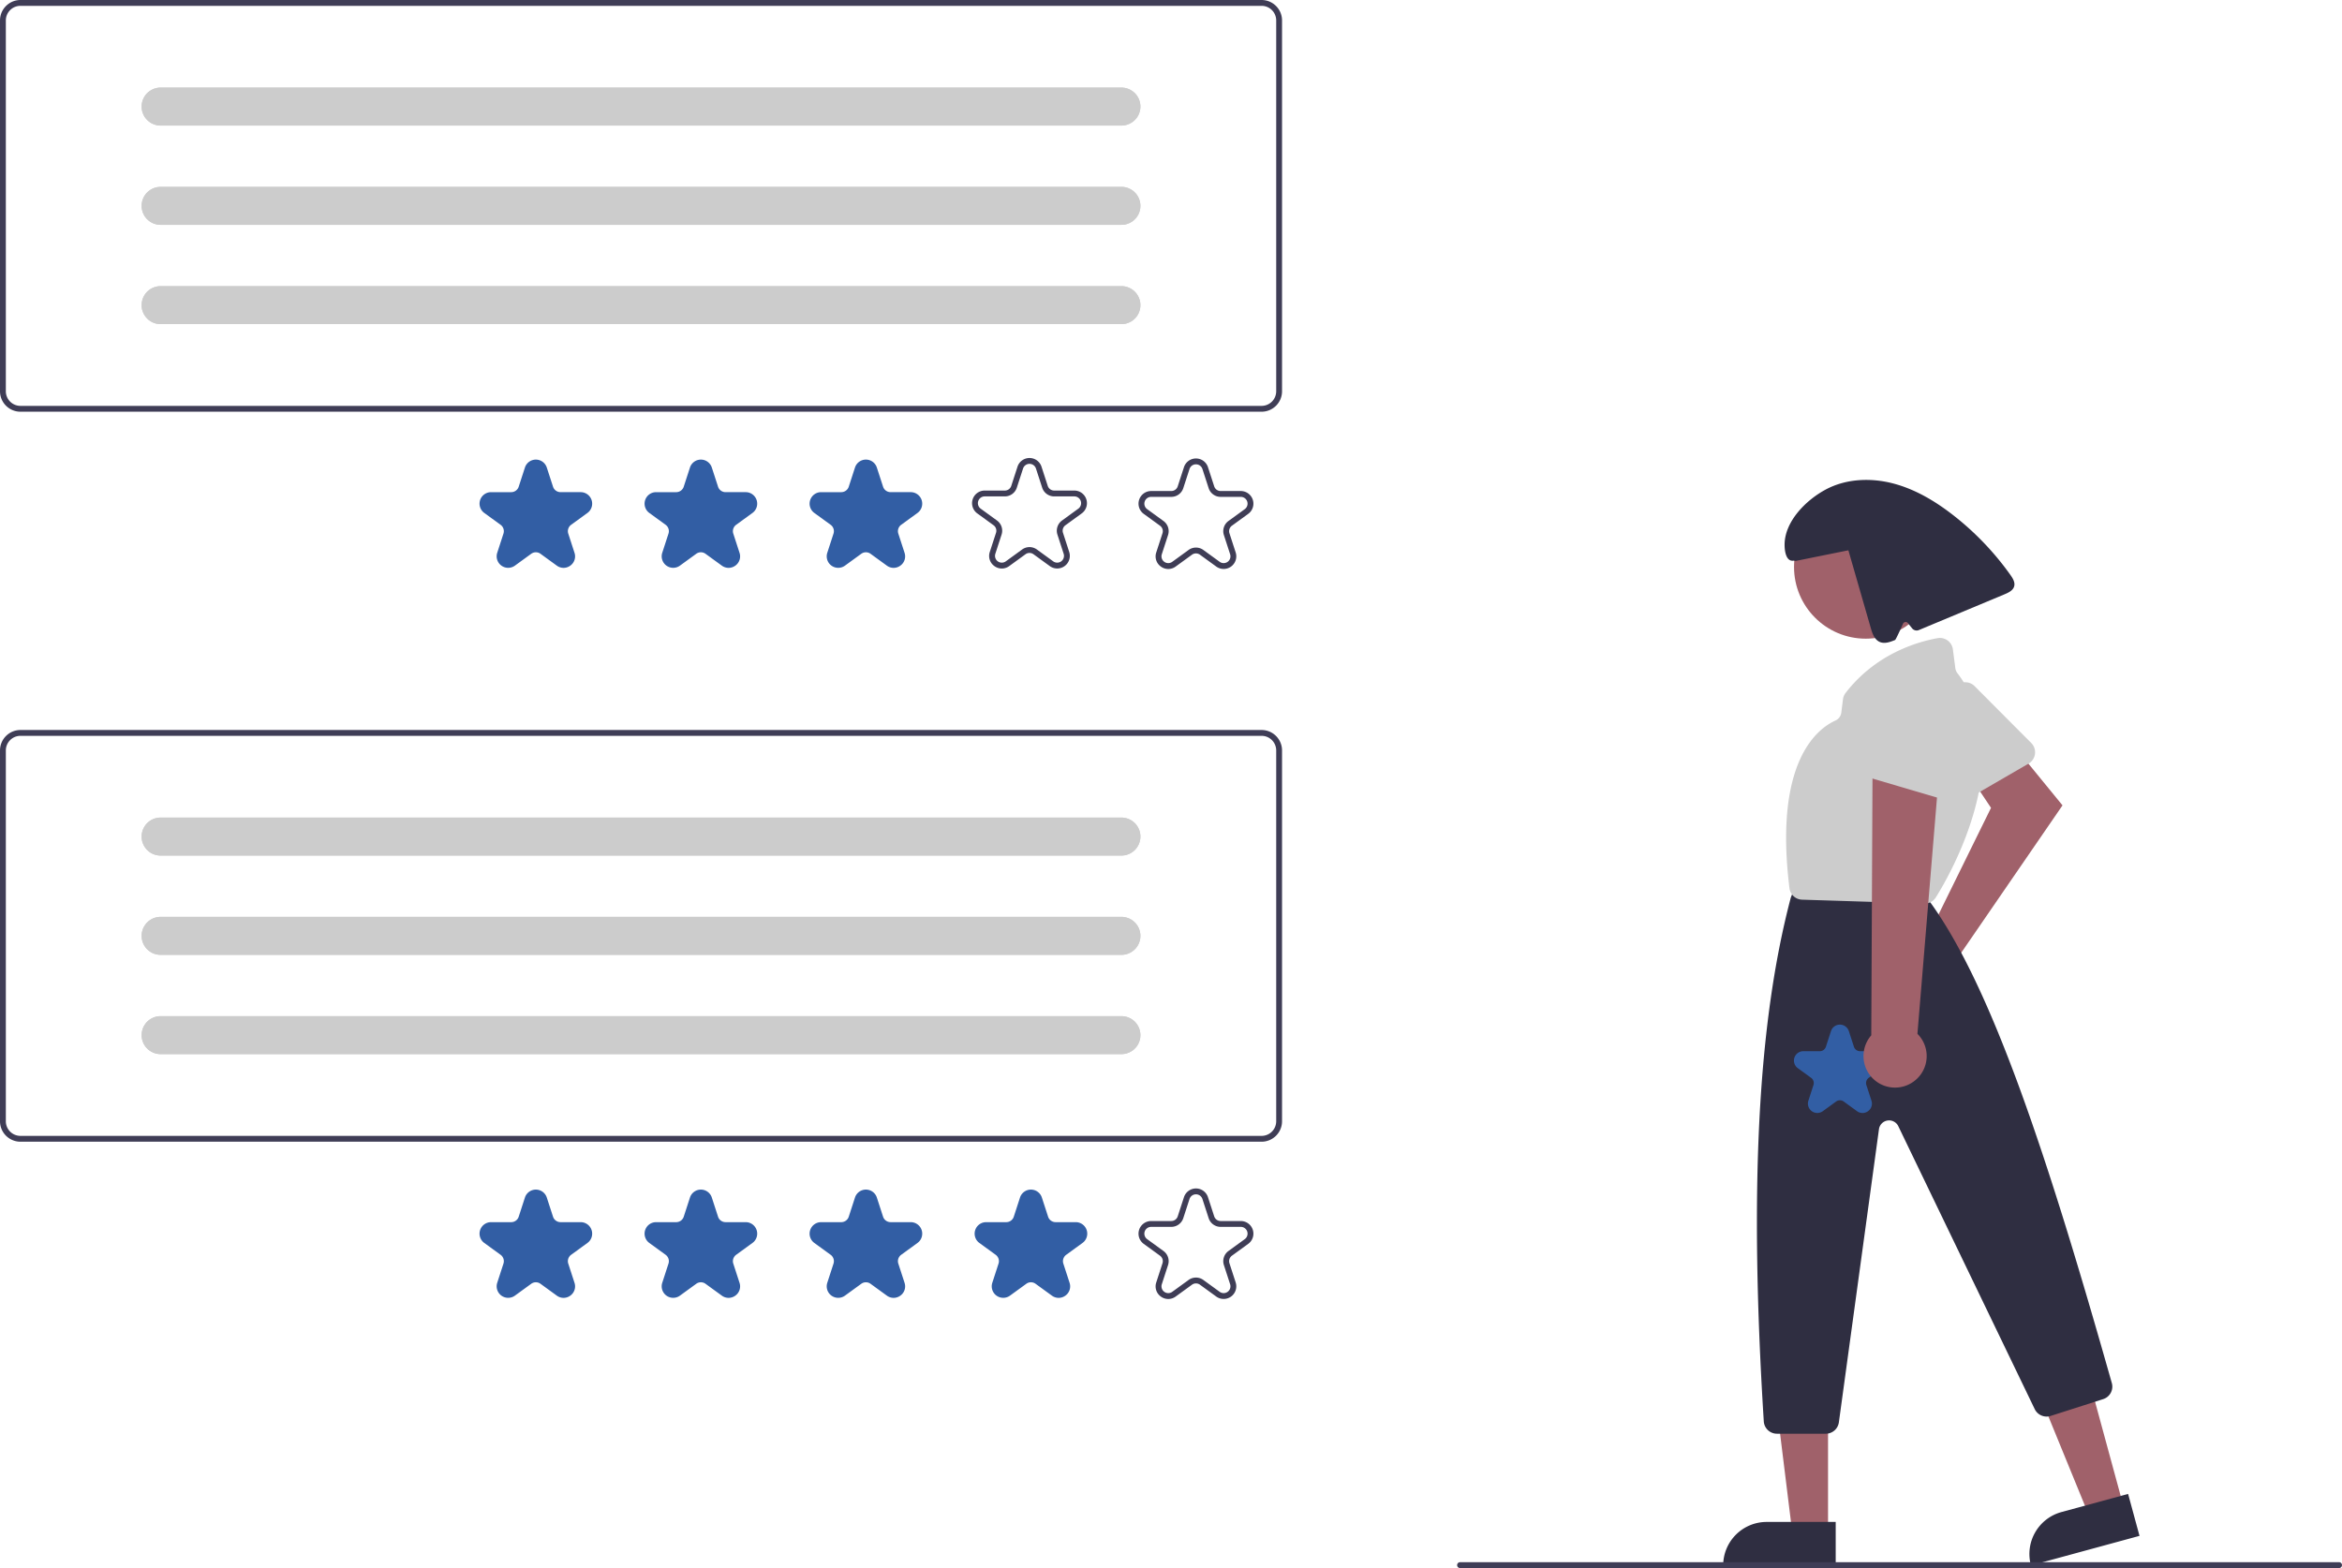 <svg xmlns="http://www.w3.org/2000/svg" width="801.953" height="537"><path fill="#a0616a" d="M658.25 321.503a10.5 10.5 0 0 1 1.62-.346l21.899-44.497-6.686-10.023 13.808-12.067 17.357 21.24-35.35 51.449a10.496 10.496 0 1 1-12.649-5.756"/><path fill="#ccc" d="M695.632 260.718a4.5 4.5 0 0 1-1.016.801l-22.406 12.989a4.5 4.5 0 0 1-6.324-1.968l-10.897-23.023a4.476 4.476 0 0 1 1.537-5.645l13.89-9.448a4.5 4.5 0 0 1 5.717.544l19.413 19.481a4.504 4.504 0 0 1 .086 6.27"/><path fill="#a0616a" d="m727.092 515.689-11.83 3.219-18.045-44.097 17.46-4.751z"/><path fill="#2f2e41" d="m705.892 517.827 22.815-6.207 3.908 14.364-37.179 10.116a14.887 14.887 0 0 1 10.456-18.273"/><path fill="#a0616a" d="m625.961 524.716-12.259-.001-5.833-47.288 18.094.001z"/><path fill="#2f2e41" d="M604.944 521.212h23.644V536.1h-38.53a14.887 14.887 0 0 1 14.886-14.887"/><circle cx="638.878" cy="194.165" r="24.561" fill="#a0616a"/><path fill="#2f2e41" d="M625.21 491h-16.753a4.513 4.513 0 0 1-4.496-4.223c-4.992-79.361-2.072-136.289 9.19-179.153a5 5 0 0 1 .182-.552l.898-2.243a4.48 4.48 0 0 1 4.178-2.829h34.452a4.5 4.5 0 0 1 3.417 1.571l4.68 5.46q.135.159.258.33c21.101 29.425 40.011 86.953 61.913 164.278a4.485 4.485 0 0 1-2.959 5.516l-18.005 5.762a4.524 4.524 0 0 1-5.425-2.332l-46.722-96.907a3.5 3.5 0 0 0-6.62 1.046l-13.729 100.385a4.52 4.52 0 0 1-4.458 3.891"/><path fill="#ccc" d="m659.068 309.43-.14-.001-41.85-1.322a4.485 4.485 0 0 1-4.328-3.954c-5.305-42.941 9.244-54.445 15.746-57.397a3.46 3.46 0 0 0 2.012-2.743l.562-4.501a4.5 4.5 0 0 1 .89-2.186c10.193-13.205 24.112-17.433 31.502-18.778a4.493 4.493 0 0 1 5.252 3.85l.842 6.462a3.56 3.56 0 0 0 .714 1.692c21.259 27.792-2.425 68.827-7.389 76.77a4.51 4.51 0 0 1-3.813 2.109"/><path fill="#2f2e41" d="M688.431 196.93a97.8 97.8 0 0 0-19.505-20.42c-6.198-4.841-13.098-8.978-20.71-10.956-7.612-1.979-16.018-1.642-22.963 2.049s-14.125 11.024-14.17 18.89c-.013 2.526.63 5.944 3.118 5.507l.72.096 18.006-3.637 7.67 26.615c.539 1.87 1.262 3.961 3.036 4.758 1.672.751 3.605.044 5.296-.662.279-.117 2.669-5.482 2.669-5.482a1 1 0 0 1 1.722-.288l1.42 1.774a2 2 0 0 0 2.332.596l29.366-12.258c1.353-.565 2.865-1.302 3.257-2.715.376-1.353-.451-2.721-1.264-3.867"/><path fill="#3f3d56" d="M800.953 537h-301a1 1 0 0 1 0-2h301a1 1 0 0 1 0 2"/><path fill="#325ea4" d="M637.77 381.164a3.2 3.2 0 0 1-1.89-.625l-4.551-3.308a2.21 2.21 0 0 0-2.602 0l-4.552 3.308a3.213 3.213 0 0 1-4.945-3.593l1.738-5.35a2.21 2.21 0 0 0-.804-2.475l-4.552-3.308a3.213 3.213 0 0 1 1.89-5.813h5.626a2.21 2.21 0 0 0 2.105-1.53l1.738-5.35a3.213 3.213 0 0 1 6.113 0l1.739 5.35a2.21 2.21 0 0 0 2.105 1.53h5.626a3.213 3.213 0 0 1 1.889 5.813l-4.552 3.307a2.21 2.21 0 0 0-.804 2.475l1.739 5.351a3.165 3.165 0 0 1-1.168 3.593 3.2 3.2 0 0 1-1.888.625"/><path fill="#a0616a" d="M655.165 370.466a10.743 10.743 0 0 0 1.407-16.412l7.773-93.872-23.144 3.184-.44 91.205a10.8 10.8 0 0 0 14.404 15.895"/><path fill="#ccc" d="M665.857 273.7a4.5 4.5 0 0 1-1.28-.186l-24.846-7.308a4.5 4.5 0 0 1-2.927-5.941l9.195-23.754a4.476 4.476 0 0 1 5.152-2.772l16.415 3.569a4.5 4.5 0 0 1 3.542 4.521l-.763 27.492a4.504 4.504 0 0 1-4.488 4.378"/><path fill="#3f3d56" d="M432 391H7a7.01 7.01 0 0 1-7-7V257a7.01 7.01 0 0 1 7-7h425a7.01 7.01 0 0 1 7 7v127a7.01 7.01 0 0 1-7 7M7 252a5.006 5.006 0 0 0-5 5v127a5.006 5.006 0 0 0 5 5h425a5.006 5.006 0 0 0 5-5V257a5.006 5.006 0 0 0-5-5Z"/><path fill="#325ea4" d="M192.975 444.475a3.93 3.93 0 0 1-2.314-.766l-5.576-4.051a2.7 2.7 0 0 0-3.188 0l-5.576 4.051a3.937 3.937 0 0 1-6.058-4.4l2.13-6.556a2.705 2.705 0 0 0-.985-3.032l-5.576-4.052a3.936 3.936 0 0 1 2.313-7.12h6.893a2.705 2.705 0 0 0 2.58-1.874l2.129-6.556a3.937 3.937 0 0 1 7.488 0l2.13 6.556a2.705 2.705 0 0 0 2.579 1.873h6.893a3.937 3.937 0 0 1 2.313 7.121l-5.576 4.052a2.705 2.705 0 0 0-.985 3.032l2.13 6.555a3.88 3.88 0 0 1-1.43 4.401 3.92 3.92 0 0 1-2.314.766M249.484 444.475a3.93 3.93 0 0 1-2.314-.766l-5.577-4.051a2.7 2.7 0 0 0-3.187 0l-5.577 4.051a3.937 3.937 0 0 1-6.058-4.4l2.13-6.556a2.705 2.705 0 0 0-.984-3.032l-5.577-4.052a3.937 3.937 0 0 1 2.314-7.12h6.893a2.705 2.705 0 0 0 2.579-1.874l2.13-6.556a3.936 3.936 0 0 1 7.487 0l2.13 6.556a2.705 2.705 0 0 0 2.58 1.873h6.892a3.937 3.937 0 0 1 2.314 7.121l-5.576 4.052a2.705 2.705 0 0 0-.986 3.032l2.13 6.555a3.88 3.88 0 0 1-1.43 4.401 3.92 3.92 0 0 1-2.313.766M305.992 444.475a3.92 3.92 0 0 1-2.314-.766l-5.576-4.051a2.71 2.71 0 0 0-3.188 0l-5.576 4.051a3.936 3.936 0 0 1-6.058-4.4l2.13-6.556a2.705 2.705 0 0 0-.985-3.032l-5.576-4.052a3.937 3.937 0 0 1 2.314-7.12h6.892a2.705 2.705 0 0 0 2.579-1.874l2.13-6.556a3.936 3.936 0 0 1 7.488 0l2.13 6.556a2.705 2.705 0 0 0 2.579 1.873h6.892a3.937 3.937 0 0 1 2.314 7.121l-5.576 4.052a2.705 2.705 0 0 0-.985 3.032l2.13 6.555a3.88 3.88 0 0 1-1.43 4.401 3.93 3.93 0 0 1-2.314.766M362.5 444.475a3.93 3.93 0 0 1-2.313-.766l-5.577-4.051a2.7 2.7 0 0 0-3.187 0l-5.577 4.051a3.937 3.937 0 0 1-6.058-4.4l2.13-6.556a2.7 2.7 0 0 0-.985-3.032l-5.576-4.052a3.937 3.937 0 0 1 2.314-7.12h6.893a2.705 2.705 0 0 0 2.579-1.874l2.13-6.556a3.936 3.936 0 0 1 7.487 0l2.13 6.556a2.705 2.705 0 0 0 2.579 1.873h6.893a3.937 3.937 0 0 1 2.314 7.121l-5.577 4.052a2.705 2.705 0 0 0-.985 3.032l2.13 6.555a3.88 3.88 0 0 1-1.43 4.401 3.92 3.92 0 0 1-2.313.766"/><path fill="#3f3d56" d="M400.04 444.864a4.3 4.3 0 0 1-2.54-.841 4.26 4.26 0 0 1-1.572-4.835l2.13-6.555a2.32 2.32 0 0 0-.844-2.598l-5.576-4.052a4.324 4.324 0 0 1 2.542-7.822h6.892a2.32 2.32 0 0 0 2.21-1.606l2.13-6.556a4.324 4.324 0 0 1 8.226 0l2.13 6.556a2.32 2.32 0 0 0 2.21 1.606h6.893a4.324 4.324 0 0 1 2.541 7.822l-5.576 4.052a2.32 2.32 0 0 0-.845 2.598l2.13 6.555a4.324 4.324 0 0 1-6.654 4.834l-5.576-4.05a2.32 2.32 0 0 0-2.732 0l-5.577 4.05a4.3 4.3 0 0 1-2.541.842m9.485-7.34a4.3 4.3 0 0 1 2.541.829l5.577 4.051a2.324 2.324 0 0 0 3.576-2.598l-2.13-6.555a4.31 4.31 0 0 1 1.571-4.834l5.576-4.052a2.324 2.324 0 0 0-1.366-4.204h-6.892a4.31 4.31 0 0 1-4.113-2.988l-2.13-6.555a2.324 2.324 0 0 0-4.42 0l-2.13 6.555a4.31 4.31 0 0 1-4.113 2.988h-6.893a2.324 2.324 0 0 0-1.366 4.204l5.577 4.052a4.31 4.31 0 0 1 1.57 4.834l-2.13 6.555a2.324 2.324 0 0 0 3.577 2.598l5.576-4.051a4.3 4.3 0 0 1 2.542-.828"/><path fill="#ccc" d="M55 280a6.5 6.5 0 0 0 0 13h329a6.5 6.5 0 1 0 0-13ZM55 314a6.5 6.5 0 0 0 0 13h329a6.5 6.5 0 1 0 0-13ZM55 348a6.5 6.5 0 0 0 0 13h329a6.5 6.5 0 1 0 0-13Z"/><path fill="#ccc" d="M55 280a6.5 6.5 0 0 0 0 13h329a6.5 6.5 0 1 0 0-13ZM55 314a6.5 6.5 0 0 0 0 13h329a6.5 6.5 0 1 0 0-13ZM55 348a6.5 6.5 0 0 0 0 13h329a6.5 6.5 0 1 0 0-13Z"/><path fill="#3f3d56" d="M432 141H7a7.01 7.01 0 0 1-7-7V7a7.01 7.01 0 0 1 7-7h425a7.01 7.01 0 0 1 7 7v127a7.01 7.01 0 0 1-7 7M7 2a5.006 5.006 0 0 0-5 5v127a5.006 5.006 0 0 0 5 5h425a5.006 5.006 0 0 0 5-5V7a5.006 5.006 0 0 0-5-5Z"/><path fill="#325ea4" d="M192.975 194.475a3.93 3.93 0 0 1-2.314-.766l-5.576-4.051a2.7 2.7 0 0 0-3.188 0l-5.576 4.051a3.937 3.937 0 0 1-6.058-4.4l2.13-6.556a2.705 2.705 0 0 0-.985-3.032l-5.576-4.052a3.936 3.936 0 0 1 2.313-7.12h6.893a2.705 2.705 0 0 0 2.58-1.874l2.129-6.556a3.937 3.937 0 0 1 7.488 0l2.13 6.556a2.705 2.705 0 0 0 2.579 1.873h6.893a3.937 3.937 0 0 1 2.313 7.121l-5.576 4.052a2.705 2.705 0 0 0-.985 3.032l2.13 6.555a3.88 3.88 0 0 1-1.43 4.401 3.92 3.92 0 0 1-2.314.766M249.484 194.475a3.93 3.93 0 0 1-2.314-.766l-5.577-4.051a2.7 2.7 0 0 0-3.187 0l-5.577 4.051a3.937 3.937 0 0 1-6.058-4.4l2.13-6.556a2.705 2.705 0 0 0-.984-3.032l-5.577-4.052a3.937 3.937 0 0 1 2.314-7.12h6.893a2.705 2.705 0 0 0 2.579-1.874l2.13-6.556a3.936 3.936 0 0 1 7.487 0l2.13 6.556a2.705 2.705 0 0 0 2.58 1.873h6.892a3.937 3.937 0 0 1 2.314 7.121l-5.576 4.052a2.705 2.705 0 0 0-.986 3.032l2.13 6.555a3.88 3.88 0 0 1-1.43 4.401 3.92 3.92 0 0 1-2.313.766M305.992 194.475a3.92 3.92 0 0 1-2.314-.766l-5.576-4.051a2.71 2.71 0 0 0-3.188 0l-5.576 4.051a3.936 3.936 0 0 1-6.058-4.4l2.13-6.556a2.705 2.705 0 0 0-.985-3.032l-5.576-4.052a3.937 3.937 0 0 1 2.314-7.12h6.892a2.705 2.705 0 0 0 2.579-1.874l2.13-6.556a3.936 3.936 0 0 1 7.488 0l2.13 6.556a2.705 2.705 0 0 0 2.579 1.873h6.892a3.937 3.937 0 0 1 2.314 7.121l-5.576 4.052a2.705 2.705 0 0 0-.985 3.032l2.13 6.555a3.88 3.88 0 0 1-1.43 4.401 3.93 3.93 0 0 1-2.314.766"/><path fill="#3f3d56" d="M400.04 194.864a4.3 4.3 0 0 1-2.54-.841 4.26 4.26 0 0 1-1.572-4.835l2.13-6.555a2.32 2.32 0 0 0-.844-2.598l-5.576-4.052a4.324 4.324 0 0 1 2.542-7.822h6.892a2.32 2.32 0 0 0 2.21-1.606l2.13-6.556a4.324 4.324 0 0 1 8.226 0l2.13 6.556a2.32 2.32 0 0 0 2.21 1.606h6.893a4.324 4.324 0 0 1 2.541 7.822l-5.576 4.052a2.32 2.32 0 0 0-.845 2.598l2.13 6.555a4.324 4.324 0 0 1-6.654 4.834l-5.576-4.05a2.32 2.32 0 0 0-2.732 0l-5.577 4.05a4.3 4.3 0 0 1-2.541.842m9.485-7.34a4.3 4.3 0 0 1 2.541.829l5.577 4.051a2.324 2.324 0 0 0 3.576-2.598l-2.13-6.555a4.31 4.31 0 0 1 1.571-4.835l5.576-4.051a2.324 2.324 0 0 0-1.366-4.204h-6.892a4.31 4.31 0 0 1-4.113-2.988l-2.13-6.555a2.324 2.324 0 0 0-4.42 0l-2.13 6.555a4.31 4.31 0 0 1-4.113 2.988h-6.893a2.324 2.324 0 0 0-1.366 4.204l5.577 4.051a4.31 4.31 0 0 1 1.57 4.835l-2.13 6.555a2.324 2.324 0 0 0 3.577 2.598l5.576-4.051a4.3 4.3 0 0 1 2.542-.828M343.04 194.703a4.3 4.3 0 0 1-2.54-.84 4.26 4.26 0 0 1-1.572-4.836l2.13-6.555a2.32 2.32 0 0 0-.844-2.598l-5.576-4.052A4.324 4.324 0 0 1 337.18 168h6.892a2.32 2.32 0 0 0 2.21-1.606l2.13-6.555a4.324 4.324 0 0 1 8.226 0l2.13 6.555a2.32 2.32 0 0 0 2.21 1.606h6.893a4.324 4.324 0 0 1 2.541 7.822l-5.576 4.052a2.32 2.32 0 0 0-.845 2.598l2.13 6.555a4.324 4.324 0 0 1-6.654 4.835l-5.576-4.051a2.32 2.32 0 0 0-2.732 0l-5.577 4.05a4.3 4.3 0 0 1-2.541.842m9.485-7.339a4.3 4.3 0 0 1 2.541.828l5.577 4.052a2.324 2.324 0 0 0 3.576-2.598l-2.13-6.556a4.31 4.31 0 0 1 1.571-4.834l5.576-4.052A2.324 2.324 0 0 0 367.87 170h-6.892a4.31 4.31 0 0 1-4.113-2.988l-2.13-6.555a2.324 2.324 0 0 0-4.42 0l-2.13 6.555a4.31 4.31 0 0 1-4.113 2.988h-6.892a2.324 2.324 0 0 0-1.367 4.204l5.577 4.052a4.31 4.31 0 0 1 1.57 4.834l-2.13 6.556a2.324 2.324 0 0 0 3.577 2.598l5.577-4.052a4.3 4.3 0 0 1 2.541-.828"/><path fill="#ccc" d="M55 30a6.5 6.5 0 0 0 0 13h329a6.5 6.5 0 0 0 0-13ZM55 64a6.5 6.5 0 0 0 0 13h329a6.5 6.5 0 0 0 0-13ZM55 98a6.5 6.5 0 0 0 0 13h329a6.5 6.5 0 0 0 0-13Z"/><path fill="#ccc" d="M55 30a6.5 6.5 0 0 0 0 13h329a6.5 6.5 0 0 0 0-13ZM55 64a6.5 6.5 0 0 0 0 13h329a6.5 6.5 0 0 0 0-13ZM55 98a6.5 6.5 0 0 0 0 13h329a6.5 6.5 0 0 0 0-13Z"/></svg>